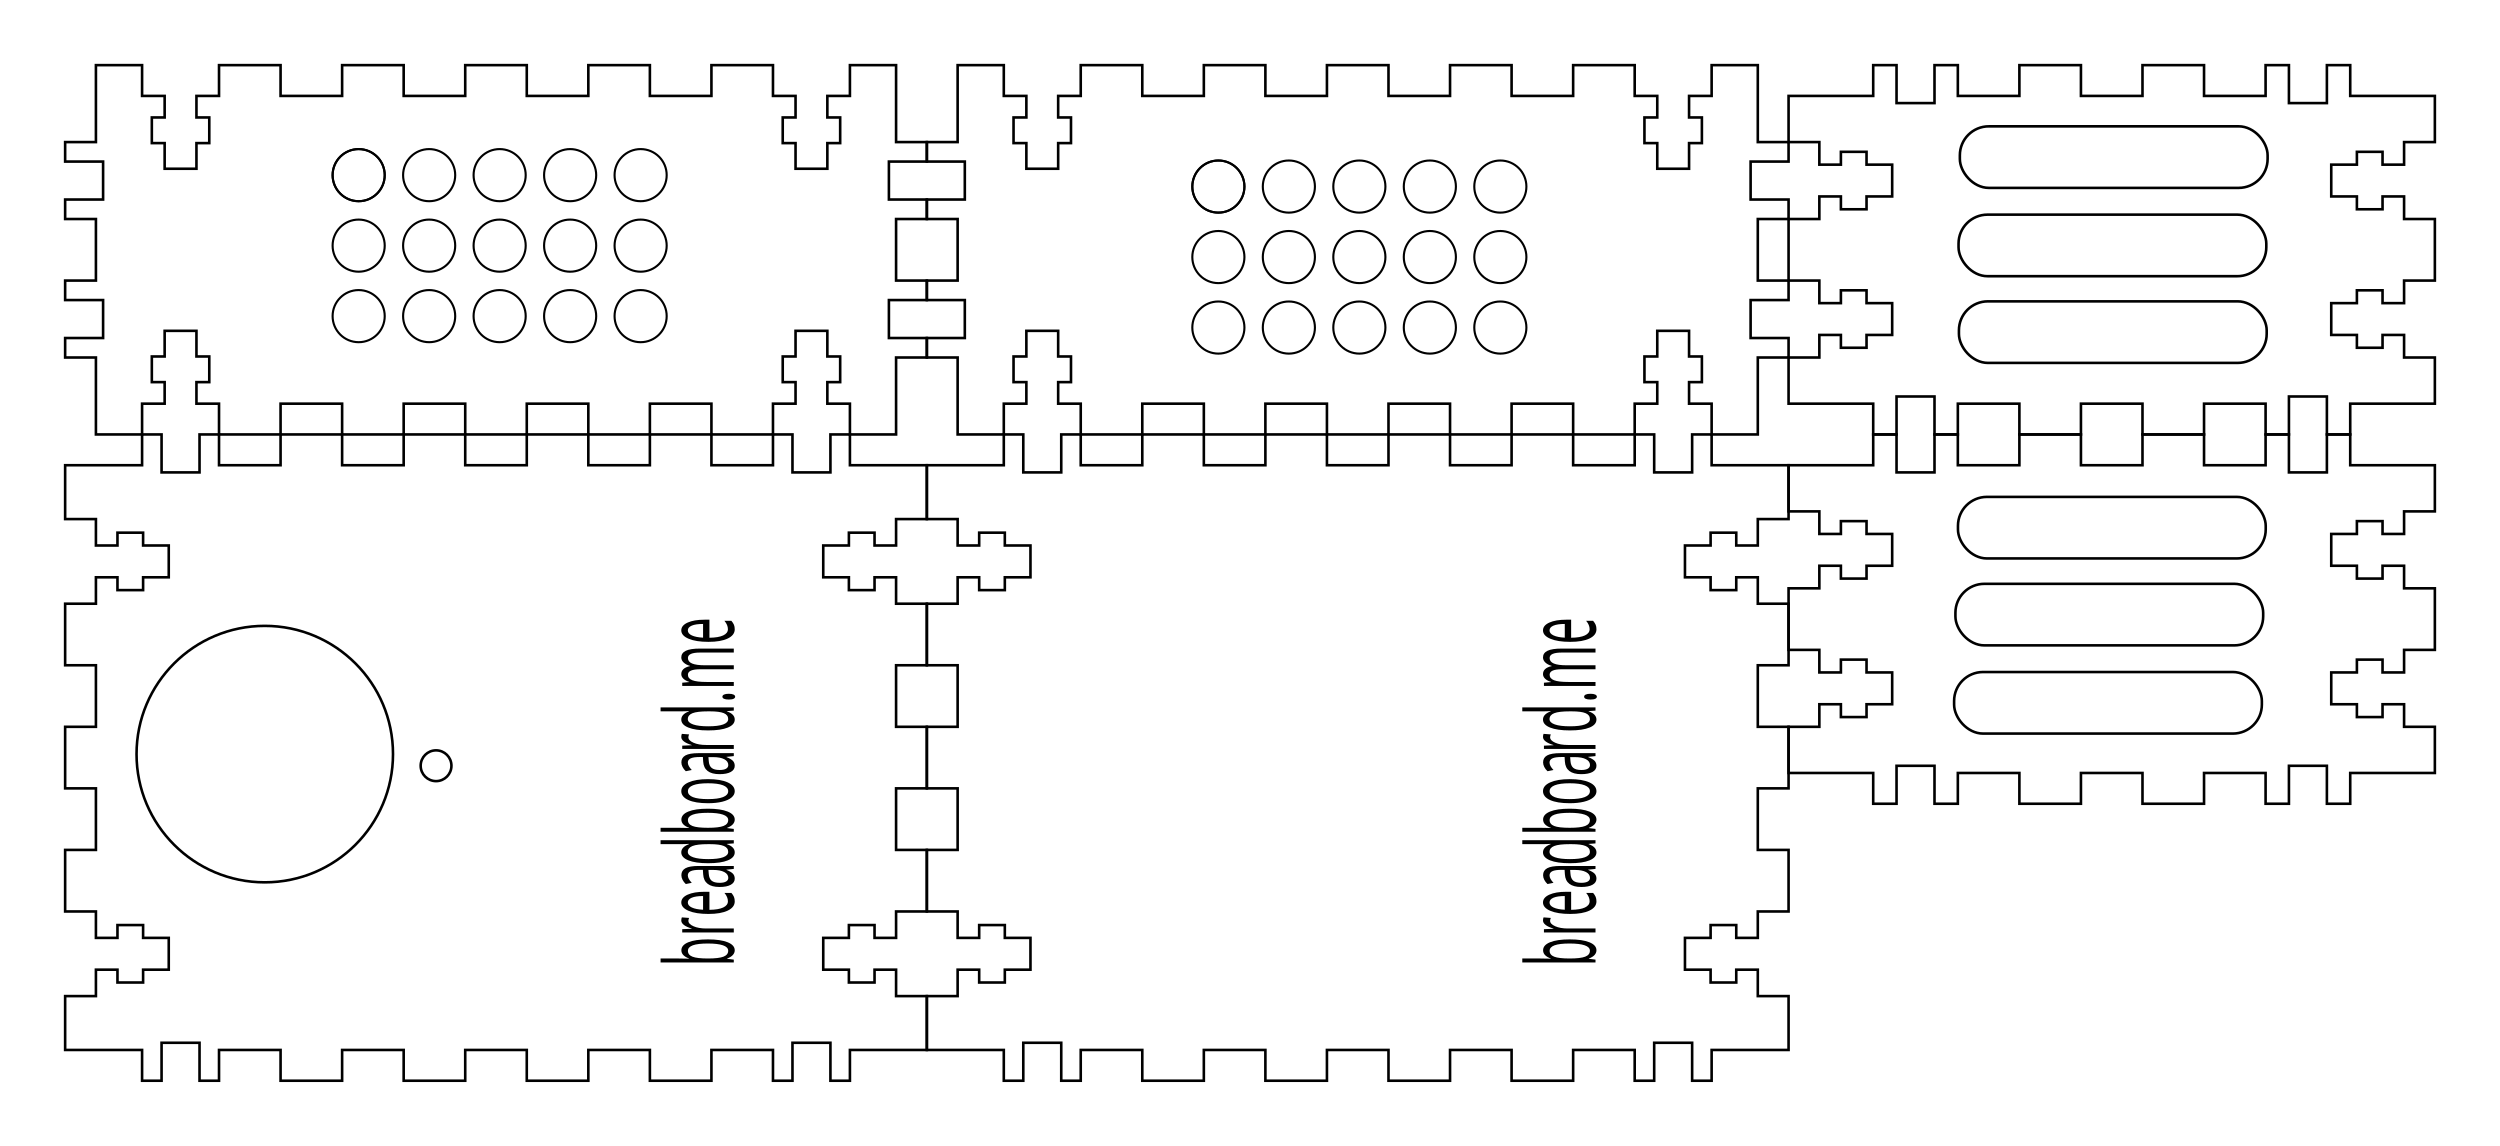 <?xml version="1.0" encoding="UTF-8" standalone="no"?>
<svg
   xmlns:dc="http://purl.org/dc/elements/1.1/"
   xmlns:cc="http://creativecommons.org/ns#"
   xmlns:rdf="http://www.w3.org/1999/02/22-rdf-syntax-ns#"
   xmlns:svg="http://www.w3.org/2000/svg"
   xmlns="http://www.w3.org/2000/svg"
   xmlns:xlink="http://www.w3.org/1999/xlink"
   id="svg2"
   viewBox=" 0 0 863.505 395.788"
   height="111.7mm"
   width="243.7mm"
   version="1.1">
  <defs
     id="defs78" />
  <!-- Front-->
  <g
     id="g4"
     transform="translate(22.5, 22.5) ">
    <polygon
       id="polygon6"
       points="10.63, 0 26.575, 0 26.575, 10.63 34.37, 10.63 34.37, 18.071 29.941, 18.071 29.941, 26.929 34.37, 26.929 34.37, 35.787 45.354, 35.787 45.354, 26.929 49.784, 26.929 49.784, 18.071 45.354, 18.071 45.354, 10.63 53.15, 10.63 53.15, 0 74.41, 0 74.41, 10.63 95.669, 10.63 95.669, 0 116.929, 0 116.929, 10.63 138.189, 10.63 138.189, 0 159.449, 0 159.449, 10.63 180.709, 10.63 180.709, 0 201.969, 0 201.969, 10.63 223.229, 10.63 223.229, 0 244.488, 0 244.488, 10.63 252.284, 10.63 252.284, 18.071 247.855, 18.071 247.855, 26.929 252.284, 26.929 252.284, 35.787 263.268, 35.787 263.268, 26.929 267.697, 26.929 267.697, 18.071 263.268, 18.071 263.268, 10.63 271.063, 10.63 271.063, 0 287.008, 0 287.008, 26.575 297.638, 26.575 297.638, 33.307 284.528, 33.307 284.528, 46.417 297.638, 46.417 297.638, 53.15 287.008, 53.15 287.008, 74.41 297.638, 74.41 297.638, 81.142 284.528, 81.142 284.528, 94.252 297.638, 94.252 297.638, 100.984 287.008, 100.984 287.008, 127.559 271.063, 127.559 271.063, 116.929 263.268, 116.929 263.268, 109.488 267.697, 109.488 267.697, 100.63 263.268, 100.63 263.268, 91.772 252.284, 91.772 252.284, 100.63 247.855, 100.63 247.855, 109.488 252.284, 109.488 252.284, 116.929 244.488, 116.929 244.488, 127.559 223.229, 127.559 223.229, 116.929 201.969, 116.929 201.969, 127.559 180.709, 127.559 180.709, 116.929 159.449, 116.929 159.449, 127.559 138.189, 127.559 138.189, 116.929 116.929, 116.929 116.929, 127.559 95.669, 127.559 95.669, 116.929 74.41, 116.929 74.41, 127.559 53.15, 127.559 53.15, 116.929 45.354, 116.929 45.354, 109.488 49.784, 109.488 49.784, 100.63 45.354, 100.63 45.354, 91.772 34.37, 91.772 34.37, 100.63 29.941, 100.63 29.941, 109.488 34.37, 109.488 34.37, 116.929 26.575, 116.929 26.575, 127.559 10.63, 127.559 10.63, 100.984 0, 100.984 0, 94.252 13.11, 94.252 13.11, 81.142 0, 81.142 0, 74.41 10.63, 74.41 10.63, 53.15 0, 53.15 0, 46.417 13.11, 46.417 13.11, 33.307 0, 33.307 0, 26.575 10.63, 26.575 "
       style="stroke:#000000; fill:none; stroke-width:0.9" />
    <circle
       r="9"
       id="circle8"
       style="fill:none;stroke:#000000;stroke-width:0.729"
       cy="37.997"
       cx="101.382" />
    <use
       id="use3580"
       xlink:href="#circle8"
       y="0"
       x="0" />
    <use
       id="use3582"
       transform="translate(0,24.348)"
       xlink:href="#circle8"
       y="0"
       x="0" />
    <use
       id="use3584"
       transform="translate(0,48.696)"
       xlink:href="#circle8"
       y="0"
       x="0" />
    <use
       id="use3586"
       transform="translate(24.348,0)"
       xlink:href="#circle8"
       y="0"
       x="0" />
    <use
       id="use3588"
       transform="translate(24.348,24.348)"
       xlink:href="#circle8"
       y="0"
       x="0" />
    <use
       id="use3590"
       transform="translate(24.348,48.696)"
       xlink:href="#circle8"
       y="0"
       x="0" />
    <use
       id="use3592"
       transform="translate(48.696,0)"
       xlink:href="#circle8"
       y="0"
       x="0" />
    <use
       id="use3594"
       transform="translate(48.696,24.348)"
       xlink:href="#circle8"
       y="0"
       x="0" />
    <use
       id="use3596"
       transform="translate(48.696,48.696)"
       xlink:href="#circle8"
       y="0"
       x="0" />
    <use
       id="use3598"
       transform="translate(73.044,0)"
       xlink:href="#circle8"
       y="0"
       x="0" />
    <use
       id="use3600"
       transform="translate(73.044,24.348)"
       xlink:href="#circle8"
       y="0"
       x="0" />
    <use
       id="use3602"
       transform="translate(73.044,48.696)"
       xlink:href="#circle8"
       y="0"
       x="0" />
    <use
       id="use3604"
       transform="translate(97.392,0)"
       xlink:href="#circle8"
       y="0"
       x="0" />
    <use
       id="use3606"
       transform="translate(97.392,24.348)"
       xlink:href="#circle8"
       y="0"
       x="0" />
    <use
       id="use3608"
       transform="translate(97.392,48.696)"
       xlink:href="#circle8"
       y="0"
       x="0" />
  </g>
  <!-- Back-->
  <g
     id="g10"
     transform="translate(320.138, 22.5) ">
    <polygon
       id="polygon12"
       points="10.63, 0 26.575, 0 26.575, 10.63 34.37, 10.63 34.37, 18.071 29.941, 18.071 29.941, 26.929 34.37, 26.929 34.37, 35.787 45.354, 35.787 45.354, 26.929 49.784, 26.929 49.784, 18.071 45.354, 18.071 45.354, 10.63 53.15, 10.63 53.15, 0 74.41, 0 74.41, 10.63 95.669, 10.63 95.669, 0 116.929, 0 116.929, 10.63 138.189, 10.63 138.189, 0 159.449, 0 159.449, 10.63 180.709, 10.63 180.709, 0 201.969, 0 201.969, 10.63 223.229, 10.63 223.229, 0 244.488, 0 244.488, 10.63 252.284, 10.63 252.284, 18.071 247.855, 18.071 247.855, 26.929 252.284, 26.929 252.284, 35.787 263.268, 35.787 263.268, 26.929 267.697, 26.929 267.697, 18.071 263.268, 18.071 263.268, 10.63 271.063, 10.63 271.063, 0 287.008, 0 287.008, 26.575 297.638, 26.575 297.638, 33.307 284.528, 33.307 284.528, 46.417 297.638, 46.417 297.638, 53.15 287.008, 53.15 287.008, 74.41 297.638, 74.41 297.638, 81.142 284.528, 81.142 284.528, 94.252 297.638, 94.252 297.638, 100.984 287.008, 100.984 287.008, 127.559 271.063, 127.559 271.063, 116.929 263.268, 116.929 263.268, 109.488 267.697, 109.488 267.697, 100.63 263.268, 100.63 263.268, 91.772 252.284, 91.772 252.284, 100.63 247.855, 100.63 247.855, 109.488 252.284, 109.488 252.284, 116.929 244.488, 116.929 244.488, 127.559 223.229, 127.559 223.229, 116.929 201.969, 116.929 201.969, 127.559 180.709, 127.559 180.709, 116.929 159.449, 116.929 159.449, 127.559 138.189, 127.559 138.189, 116.929 116.929, 116.929 116.929, 127.559 95.669, 127.559 95.669, 116.929 74.41, 116.929 74.41, 127.559 53.15, 127.559 53.15, 116.929 45.354, 116.929 45.354, 109.488 49.784, 109.488 49.784, 100.63 45.354, 100.63 45.354, 91.772 34.37, 91.772 34.37, 100.63 29.941, 100.63 29.941, 109.488 34.37, 109.488 34.37, 116.929 26.575, 116.929 26.575, 127.559 10.63, 127.559 10.63, 100.984 0, 100.984 0, 94.252 13.11, 94.252 13.11, 81.142 0, 81.142 0, 74.41 10.63, 74.41 10.63, 53.15 0, 53.15 0, 46.417 13.11, 46.417 13.11, 33.307 0, 33.307 0, 26.575 10.63, 26.575 "
       style="stroke:#000000; fill:none; stroke-width:0.9" />
  </g>
  <!-- Left-->
  <g
     id="g16"
     transform="translate(617.776, 22.5) ">
    <rect
       id="rect24-9-3-7"
       style="fill:none;stroke:#000000;stroke-width:0.9"
       ry="10"
       rx="10"
       height="21.26"
       width="106.3"
       y="21.135"
       x="59.162" />
    <rect
       id="rect24-9-3"
       style="fill:none;stroke:#000000;stroke-width:0.9"
       ry="10"
       rx="10"
       height="21.26"
       width="106.299"
       y="51.638"
       x="58.711" />
    <rect
       id="rect24-9"
       style="fill:none;stroke:#000000;stroke-width:0.9"
       ry="10"
       rx="10"
       height="21.26"
       width="106.299"
       y="81.587"
       x="58.844" />
    <polygon
       id="polygon18"
       points="0, 10.63 29.232, 10.63 29.232, 0 37.293, 0 37.293, 13.11 50.404, 13.11 50.404, 0 58.465, 0 58.465, 10.63 79.724, 10.63 79.724, 0 100.984, 0 100.984, 10.63 122.244, 10.63 122.244, 0 143.504, 0 143.504, 10.63 164.764, 10.63 164.764, 0 172.825, 0 172.825, 13.11 185.935, 13.11 185.935, 0 193.996, 0 193.996, 10.63 223.229, 10.63 223.229, 26.575 212.599, 26.575 212.599, 34.37 205.158, 34.37 205.158, 29.941 196.299, 29.941 196.299, 34.37 187.441, 34.37 187.441, 45.354 196.299, 45.354 196.299, 49.784 205.158, 49.784 205.158, 45.354 212.599, 45.354 212.599, 53.15 223.229, 53.15 223.229, 74.41 212.599, 74.41 212.599, 82.205 205.158, 82.205 205.158, 77.776 196.299, 77.776 196.299, 82.205 187.441, 82.205 187.441, 93.189 196.299, 93.189 196.299, 97.618 205.158, 97.618 205.158, 93.189 212.599, 93.189 212.599, 100.984 223.229, 100.984 223.229, 116.929 193.996, 116.929 193.996, 127.559 185.935, 127.559 185.935, 114.449 172.825, 114.449 172.825, 127.559 164.764, 127.559 164.764, 116.929 143.504, 116.929 143.504, 127.559 122.244, 127.559 122.244, 116.929 100.984, 116.929 100.984, 127.559 79.724, 127.559 79.724, 116.929 58.465, 116.929 58.465, 127.559 50.404, 127.559 50.404, 114.449 37.293, 114.449 37.293, 127.559 29.232, 127.559 29.232, 116.929 0, 116.929 0, 100.984 10.63, 100.984 10.63, 93.189 18.071, 93.189 18.071, 97.618 26.929, 97.618 26.929, 93.189 35.787, 93.189 35.787, 82.205 26.929, 82.205 26.929, 77.776 18.071, 77.776 18.071, 82.205 10.63, 82.205 10.63, 74.41 0, 74.41 0, 53.15 10.63, 53.15 10.63, 45.354 18.071, 45.354 18.071, 49.784 26.929, 49.784 26.929, 45.354 35.787, 45.354 35.787, 34.37 26.929, 34.37 26.929, 29.941 18.071, 29.941 18.071, 34.37 10.63, 34.37 10.63, 26.575 0, 26.575 "
       style="stroke:#000000; fill:none; stroke-width:0.9" />
  </g>
  <!-- Right-->
  <g
     id="g20"
     transform="translate(617.776, 150.059) ">
    <polygon
       id="polygon22"
       points="0, 10.63 29.232, 10.63 29.232, 0 37.293, 0 37.293, 13.11 50.404, 13.11 50.404, 0 58.465, 0 58.465, 10.63 79.724, 10.63 79.724, 0 100.984, 0 100.984, 10.63 122.244, 10.63 122.244, 0 143.504, 0 143.504, 10.63 164.764, 10.63 164.764, 0 172.825, 0 172.825, 13.11 185.935, 13.11 185.935, 0 193.996, 0 193.996, 10.63 223.229, 10.63 223.229, 26.575 212.599, 26.575 212.599, 34.37 205.158, 34.37 205.158, 29.941 196.299, 29.941 196.299, 34.37 187.441, 34.37 187.441, 45.354 196.299, 45.354 196.299, 49.784 205.158, 49.784 205.158, 45.354 212.599, 45.354 212.599, 53.15 223.229, 53.15 223.229, 74.41 212.599, 74.41 212.599, 82.205 205.158, 82.205 205.158, 77.776 196.299, 77.776 196.299, 82.205 187.441, 82.205 187.441, 93.189 196.299, 93.189 196.299, 97.618 205.158, 97.618 205.158, 93.189 212.599, 93.189 212.599, 100.984 223.229, 100.984 223.229, 116.929 193.996, 116.929 193.996, 127.559 185.935, 127.559 185.935, 114.449 172.825, 114.449 172.825, 127.559 164.764, 127.559 164.764, 116.929 143.504, 116.929 143.504, 127.559 122.244, 127.559 122.244, 116.929 100.984, 116.929 100.984, 127.559 79.724, 127.559 79.724, 116.929 58.465, 116.929 58.465, 127.559 50.404, 127.559 50.404, 114.449 37.293, 114.449 37.293, 127.559 29.232, 127.559 29.232, 116.929 0, 116.929 0, 100.984 10.63, 100.984 10.63, 93.189 18.071, 93.189 18.071, 97.618 26.929, 97.618 26.929, 93.189 35.787, 93.189 35.787, 82.205 26.929, 82.205 26.929, 77.776 18.071, 77.776 18.071, 82.205 10.63, 82.205 10.63, 74.41 0, 74.41 0, 53.15 10.63, 53.15 10.63, 45.354 18.071, 45.354 18.071, 49.784 26.929, 49.784 26.929, 45.354 35.787, 45.354 35.787, 34.37 26.929, 34.37 26.929, 29.941 18.071, 29.941 18.071, 34.37 10.63, 34.37 10.63, 26.575 0, 26.575 "
       style="stroke:#000000; fill:none; stroke-width:0.9" />
    <rect
       id="rect24"
       style="fill:none;stroke:#000000;stroke-width:0.9"
       ry="10"
       rx="10"
       height="21.26"
       width="106.299"
       y="82.059"
       x="57.176" />
    <rect
       id="rect26"
       style="fill:none;stroke:#000000;stroke-width:0.9"
       ry="10"
       rx="10"
       height="21.26"
       width="106.299"
       y="21.568"
       x="58.509" />
    <rect
       id="rect28"
       style="fill:none;stroke:#000000;stroke-width:0.9"
       ry="10"
       rx="10"
       height="21.26"
       width="106.299"
       y="51.597"
       x="57.631" />
  </g>
  <!-- Top-->
  <g
     id="g30"
     transform="translate(22.5, 150.059) ">
    <polygon
       id="polygon32"
       points="0, 10.63 26.575, 10.63 26.575, 0 33.307, 0 33.307, 13.11 46.417, 13.11 46.417, 0 53.15, 0 53.15, 10.63 74.41, 10.63 74.41, 0 95.669, 0 95.669, 10.63 116.929, 10.63 116.929, 0 138.189, 0 138.189, 10.63 159.449, 10.63 159.449, 0 180.709, 0 180.709, 10.63 201.969, 10.63 201.969, 0 223.229, 0 223.229, 10.63 244.488, 10.63 244.488, 0 251.221, 0 251.221, 13.11 264.331, 13.11 264.331, 0 271.063, 0 271.063, 10.63 297.638, 10.63 297.638, 29.232 287.008, 29.232 287.008, 38.356 279.567, 38.356 279.567, 33.927 270.709, 33.927 270.709, 38.356 261.851, 38.356 261.851, 49.341 270.709, 49.341 270.709, 53.77 279.567, 53.77 279.567, 49.341 287.008, 49.341 287.008, 58.465 297.638, 58.465 297.638, 79.724 287.008, 79.724 287.008, 100.984 297.638, 100.984 297.638, 122.244 287.008, 122.244 287.008, 143.504 297.638, 143.504 297.638, 164.764 287.008, 164.764 287.008, 173.888 279.567, 173.888 279.567, 169.459 270.709, 169.459 270.709, 173.888 261.851, 173.888 261.851, 184.872 270.709, 184.872 270.709, 189.301 279.567, 189.301 279.567, 184.872 287.008, 184.872 287.008, 193.996 297.638, 193.996 297.638, 212.599 271.063, 212.599 271.063, 223.229 264.331, 223.229 264.331, 210.118 251.221, 210.118 251.221, 223.229 244.488, 223.229 244.488, 212.599 223.229, 212.599 223.229, 223.229 201.969, 223.229 201.969, 212.599 180.709, 212.599 180.709, 223.229 159.449, 223.229 159.449, 212.599 138.189, 212.599 138.189, 223.229 116.929, 223.229 116.929, 212.599 95.669, 212.599 95.669, 223.229 74.41, 223.229 74.41, 212.599 53.15, 212.599 53.15, 223.229 46.417, 223.229 46.417, 210.118 33.307, 210.118 33.307, 223.229 26.575, 223.229 26.575, 212.599 0, 212.599 0, 193.996 10.63, 193.996 10.63, 184.872 18.071, 184.872 18.071, 189.301 26.929, 189.301 26.929, 184.872 35.787, 184.872 35.787, 173.888 26.929, 173.888 26.929, 169.459 18.071, 169.459 18.071, 173.888 10.63, 173.888 10.63, 164.764 0, 164.764 0, 143.504 10.63, 143.504 10.63, 122.244 0, 122.244 0, 100.984 10.63, 100.984 10.63, 79.724 0, 79.724 0, 58.465 10.63, 58.465 10.63, 49.341 18.071, 49.341 18.071, 53.77 26.929, 53.77 26.929, 49.341 35.787, 49.341 35.787, 38.356 26.929, 38.356 26.929, 33.927 18.071, 33.927 18.071, 38.356 10.63, 38.356 10.63, 29.232 0, 29.232 "
       style="stroke:#000000; fill:none; stroke-width:0.9" />
    <circle
       id="circle34"
       style="stroke:#000000;stroke-width:0.9;fill:none"
       r="44.291"
       cy="110.41"
       cx="68.953" />
    <circle
       id="circle40"
       style="stroke:#000000;stroke-width:0.9;fill:none"
       r="5.315"
       cy="114.428"
       cx="128.114" />
    <g
       transform="matrix(0,-0.008,0.014,0,-52.812,244.678)"
       id="g4480">
      <g
         transform="matrix(1.032,0,0,1.161,-7795.369,-2319.397)"
         id="g4482">
        <path
           transform="matrix(1,0,0,-1,14923.686,19456)"
           d="m 686,1114 c 144,0 255.833,-49.167 335.5,-147.5 C 1101.167,868.167 1141,729 1141,549 1141,369 1100.833,229.167 1020.5,129.5 940.167,29.833 828.667,-20 686,-20 614.667,-20 549.5,-6.833 490.5,19.5 431.5,45.833 382,86.333 342,141 l -12,0 -35,-141 -119,0 0,1556 166,0 0,-378 c 0,-84.667 -2.667,-160.667 -8,-228 l 8,0 c 77.333,109.333 192,164 344,164 z M 662,975 c -113.333,0 -194.999,-32.499 -244.999,-97.499 -50,-65 -75,-174.5 -75,-328.5 0,-154 25.667,-264.167 77,-330.5 51.333,-66.333 133.666,-99.5 246.999,-99.5 102,0 178,37.167 228,111.5 50,74.333 75,181.166 75,320.499 0,142.667 -25,249 -75,319 -50,70 -127.333,105 -232,105 z"
           id="path4484"
           style="fill:#000000;stroke-width:1" />
        <path
           transform="matrix(1,0,0,-1,16178.686,19456)"
           d="m 676,1116 c 48.667,0 92.333,-4 131,-12 L 784,950 C 738.667,960 698.667,965 664,965 575.333,965 499.5,929 436.5,857 373.5,785 342,695.333 342,588 l 0,-588 -166,0 0,1096 137,0 19,-203 8,0 c 40.667,71.333 89.667,126.333 147,165 57.333,38.667 120.333,58 189,58 z"
           id="path4486"
           style="fill:#000000;stroke-width:0" />
        <path
           transform="matrix(1,0,0,-1,17014.686,19456)"
           d="m 639,-20 c -162,0 -289.833,49.334 -383.5,148.001 -93.667,98.667 -140.5,235.667 -140.5,411 0,176.667 43.5,317 130.5,421 87,104 203.833,156 350.5,156 137.333,0 246,-45.167 326,-135.5 80,-90.333 120,-209.5 120,-357.5 l 0,-105 -755,0 C 290.333,389.334 322.833,291.667 384.5,225 446.167,158.333 533,125 645,125 c 118,0 234.667,24.667 350,74 L 995,51 C 936.333,25.667 880.833,7.5 828.5,-3.5 776.167,-14.5 713,-20 639,-20 Z m -45,997.001 c -88,0 -158.167,-28.669 -210.5,-86.002 C 331.167,833.666 300.334,754.333 291.001,653 l 573,0 c 0,104.667 -23.333,184.834 -70,240.501 -46.667,55.667 -113.334,83.5 -200.001,83.5 z"
           id="path4488"
           style="fill:#000000;stroke-width:0" />
        <path
           transform="matrix(1,0,0,-1,18163.686,19456)"
           d="m 850,0 -33.001,156 -8,0 C 754.332,87.333 699.832,40.833 645.499,16.5 591.166,-7.833 523.333,-20 442,-20 333.333,-20 248.166,8 186.499,64 c -61.667,56 -92.5,135.667 -92.5,239 0,221.333 177,337.333 531,348 l 186,6 0,68 c 0,86 -18.5,149.5 -55.5,190.5 -37,41 -96.167,61.5 -177.5,61.5 C 486.666,977 383.333,949 268,893 l -51,127 c 54,29.333 113.167,52.333 177.5,69 64.333,16.667 128.833,25 193.5,25 130.667,0 227.5,-29 290.5,-87 63,-58 94.5,-151 94.5,-279 L 973,0 850,0 Z M 474.999,117 c 103.333,0 184.501,28.333 243.501,85 59,56.667 88.5,136 88.5,238 l 0,99 -166,-7 C 509,527.333 413.833,506.833 355.5,470.5 297.167,434.167 268,377.667 268,301 c 0,-60 18.167,-105.667 54.5,-137 36.333,-31.333 87.166,-47 152.499,-47 z"
           id="path4490"
           style="fill:#000000;stroke-width:0" />
        <path
           transform="matrix(1,0,0,-1,19136.686,19456)"
           d="m 922,147 -8.999,0 c -76.667,-111.333 -191.334,-167 -344.001,-167 -143.333,0 -254.833,49 -334.5,147 -79.667,98 -119.5,237.333 -119.5,418 0,180.667 40,321 120,421 80,100 191.333,150 334,150 148.667,0 262.667,-54 342,-162 l 13,0 -7,79 -4,77 0,446 L 1079,1556 1079,0 944,0 Z M 590.001,119 c 113.333,0 195.501,30.834 246.501,92.501 51,61.667 76.5,161.167 76.5,298.5 l 0,35 c 0,155.333 -25.833,266.166 -77.5,332.499 -51.667,66.333 -134.167,99.5 -247.5,99.5 -97.333,0 -171.833,-37.833 -223.5,-113.5 -51.667,-75.667 -77.5,-182.5 -77.5,-320.5 0,-140 25.667,-245.667 77,-317 51.333,-71.333 126.666,-107 225.999,-107 z"
           id="path4492"
           style="fill:#000000;stroke-width:0" />
        <path
           transform="matrix(1,0,0,-1,20391.686,19456)"
           d="m 686,1114 c 144,0 255.833,-49.167 335.5,-147.5 C 1101.167,868.167 1141,729 1141,549 1141,369 1100.833,229.167 1020.5,129.5 940.167,29.833 828.667,-20 686,-20 614.667,-20 549.5,-6.833 490.5,19.5 431.5,45.833 382,86.333 342,141 l -12,0 -35,-141 -119,0 0,1556 166,0 0,-378 c 0,-84.667 -2.667,-160.667 -8,-228 l 8,0 c 77.333,109.333 192,164 344,164 z M 662,975 c -113.333,0 -194.999,-32.499 -244.999,-97.499 -50,-65 -75,-174.5 -75,-328.5 0,-154 25.667,-264.167 77,-330.5 51.333,-66.333 133.666,-99.5 246.999,-99.5 102,0 178,37.167 228,111.5 50,74.333 75,181.166 75,320.499 0,142.667 -25,249 -75,319 -50,70 -127.333,105 -232,105 z"
           id="path4494"
           style="fill:#000000;stroke-width:0" />
        <path
           transform="matrix(1,0,0,-1,21646.686,19456)"
           d="m 1122,549 c 0,-178.667 -44.999,-318.168 -134.999,-418.501 -90,-100.333 -214.333,-150.5 -373,-150.5 -98,0 -185,23 -261,69 -76,46 -134.667,112 -176,198 -41.333,86 -62,186.667 -62,302 0,178.667 44.667,317.834 134,417.501 89.333,99.667 213.333,149.5 372,149.5 153.333,0 275.166,-51 365.499,-153 C 1076.833,861 1122,723 1122,549 Z m -834.999,-10e-4 c 0,-140 28,-246.667 84,-320 56,-73.333 138.333,-110 247,-110 108.667,0 191.167,36.5 247.5,109.5 56.333,73 84.5,179.833 84.5,320.5 0,139.333 -28.167,245.166 -84.5,317.499 -56.333,72.333 -139.5,108.5 -249.5,108.5 -108.667,0 -190.667,-35.667 -246,-107 -55.333,-71.333 -83,-177.666 -83,-318.999 z"
           id="path4496"
           style="fill:#000000;stroke-width:0" />
        <path
           transform="matrix(1,0,0,-1,22883.686,19456)"
           d="m 850,0 -33.001,156 -8,0 C 754.332,87.333 699.832,40.833 645.499,16.5 591.166,-7.833 523.333,-20 442,-20 333.333,-20 248.166,8 186.499,64 c -61.667,56 -92.5,135.667 -92.5,239 0,221.333 177,337.333 531,348 l 186,6 0,68 c 0,86 -18.5,149.5 -55.5,190.5 -37,41 -96.167,61.5 -177.5,61.5 C 486.666,977 383.333,949 268,893 l -51,127 c 54,29.333 113.167,52.333 177.5,69 64.333,16.667 128.833,25 193.5,25 130.667,0 227.5,-29 290.5,-87 63,-58 94.5,-151 94.5,-279 L 973,0 850,0 Z M 474.999,117 c 103.333,0 184.501,28.333 243.501,85 59,56.667 88.5,136 88.5,238 l 0,99 -166,-7 C 509,527.333 413.833,506.833 355.5,470.5 297.167,434.167 268,377.667 268,301 c 0,-60 18.167,-105.667 54.5,-137 36.333,-31.333 87.166,-47 152.499,-47 z"
           id="path4498"
           style="fill:#000000;stroke-width:0" />
        <path
           transform="matrix(1,0,0,-1,23856.686,19456)"
           d="m 676,1116 c 48.667,0 92.333,-4 131,-12 L 784,950 C 738.667,960 698.667,965 664,965 575.333,965 499.5,929 436.5,857 373.5,785 342,695.333 342,588 l 0,-588 -166,0 0,1096 137,0 19,-203 8,0 c 40.667,71.333 89.667,126.333 147,165 57.333,38.667 120.333,58 189,58 z"
           id="path4500"
           style="fill:#000000;stroke-width:0" />
        <path
           transform="matrix(1,0,0,-1,24692.686,19456)"
           d="m 922,147 -8.999,0 c -76.667,-111.333 -191.334,-167 -344.001,-167 -143.333,0 -254.833,49 -334.5,147 -79.667,98 -119.5,237.333 -119.5,418 0,180.667 40,321 120,421 80,100 191.333,150 334,150 148.667,0 262.667,-54 342,-162 l 13,0 -7,79 -4,77 0,446 L 1079,1556 1079,0 944,0 Z M 590.001,119 c 113.333,0 195.501,30.834 246.501,92.501 51,61.667 76.5,161.167 76.5,298.5 l 0,35 c 0,155.333 -25.833,266.166 -77.5,332.499 -51.667,66.333 -134.167,99.5 -247.5,99.5 -97.333,0 -171.833,-37.833 -223.5,-113.5 -51.667,-75.667 -77.5,-182.5 -77.5,-320.5 0,-140 25.667,-245.667 77,-317 51.333,-71.333 126.666,-107 225.999,-107 z"
           id="path4502"
           style="fill:#000000;stroke-width:0" />
        <path
           transform="matrix(1,0,0,-1,25947.686,19456)"
           d="m 152,106 c 0,44.667 10.166,78.499 30.499,101.499 20.333,23 49.5,34.5 87.5,34.5 38.667,0 68.834,-11.5 90.501,-34.5 21.667,-23 32.5,-56.833 32.5,-101.5 C 393,62.666 382,29.333 360,6 338,-17.333 308,-29 270,-29 236,-29 207.833,-18.5 185.5,2.5 163.167,23.5 152,58 152,106 Z"
           id="path4504"
           style="fill:#000000;stroke-width:0" />
        <path
           transform="matrix(1,0,0,-1,26492.686,19456)"
           d="m 1573,0 0,713 c 0,87.333 -18.667,152.833 -56,196.5 -37.333,43.667 -95.333,65.5 -174,65.5 -103.333,0 -179.666,-29.667 -228.999,-89 -49.333,-59.333 -74,-150.666 -74,-273.999 l 0,-612 -166,0 0,713 c 0,87.333 -18.667,152.833 -56,196.5 -37.333,43.667 -95.666,65.5 -174.999,65.5 -104,0 -180.167,-31.167 -228.5,-93.5 -48.333,-62.333 -72.5,-164.5 -72.5,-306.5 l 0,-575 -166,0 0,1096 135,0 27,-150 8,0 c 31.333,53.333 75.5,95 132.5,125 57,30 120.833,45 191.5,45 171.333,0 283.333,-62 336,-186 l 8,0 c 32.667,57.333 80,102.666 142,135.999 62,33.333 132.667,50 212,50 124,0 216.833,-31.833 278.5,-95.5 C 1708.167,956.833 1739,855 1739,715 l 0,-715 -166,0 z"
           id="path4506"
           style="fill:#000000;stroke-width:0" />
        <path
           transform="matrix(1,0,0,-1,28397.686,19456)"
           d="m 639,-20 c -162,0 -289.833,49.334 -383.5,148.001 -93.667,98.667 -140.5,235.667 -140.5,411 0,176.667 43.5,317 130.5,421 87,104 203.833,156 350.5,156 137.333,0 246,-45.167 326,-135.5 80,-90.333 120,-209.5 120,-357.5 l 0,-105 -755,0 C 290.333,389.334 322.833,291.667 384.5,225 446.167,158.333 533,125 645,125 c 118,0 234.667,24.667 350,74 L 995,51 C 936.333,25.667 880.833,7.5 828.5,-3.5 776.167,-14.5 713,-20 639,-20 Z m -45,997.001 c -88,0 -158.167,-28.669 -210.5,-86.002 C 331.167,833.666 300.334,754.333 291.001,653 l 573,0 c 0,104.667 -23.333,184.834 -70,240.501 -46.667,55.667 -113.334,83.5 -200.001,83.5 z"
           id="path4508"
           style="fill:#000000;stroke-width:0" />
      </g>
    </g>
  </g>
  <!-- Bottom-->
  <g
     id="g72"
     transform="translate(320.138, 150.059) ">
    <g
       id="g42"
       transform="matrix(0,-0.008,0.014,0,-52.812,244.678)">
      <g
         id="g44"
         transform="matrix(1.032,0,0,1.161,-7795.369,-2319.397)">
        <path
           style="fill:#000000;stroke-width:1"
           id="path46"
           d="m 686,1114 c 144,0 255.833,-49.167 335.5,-147.5 C 1101.167,868.167 1141,729 1141,549 1141,369 1100.833,229.167 1020.5,129.5 940.167,29.833 828.667,-20 686,-20 614.667,-20 549.5,-6.833 490.5,19.5 431.5,45.833 382,86.333 342,141 l -12,0 -35,-141 -119,0 0,1556 166,0 0,-378 c 0,-84.667 -2.667,-160.667 -8,-228 l 8,0 c 77.333,109.333 192,164 344,164 z M 662,975 c -113.333,0 -194.999,-32.499 -244.999,-97.499 -50,-65 -75,-174.5 -75,-328.5 0,-154 25.667,-264.167 77,-330.5 51.333,-66.333 133.666,-99.5 246.999,-99.5 102,0 178,37.167 228,111.5 50,74.333 75,181.166 75,320.499 0,142.667 -25,249 -75,319 -50,70 -127.333,105 -232,105 z"
           transform="matrix(1,0,0,-1,14923.686,19456)" />
        <path
           style="fill:#000000;stroke-width:0"
           id="path48"
           d="m 676,1116 c 48.667,0 92.333,-4 131,-12 L 784,950 C 738.667,960 698.667,965 664,965 575.333,965 499.5,929 436.5,857 373.5,785 342,695.333 342,588 l 0,-588 -166,0 0,1096 137,0 19,-203 8,0 c 40.667,71.333 89.667,126.333 147,165 57.333,38.667 120.333,58 189,58 z"
           transform="matrix(1,0,0,-1,16178.686,19456)" />
        <path
           style="fill:#000000;stroke-width:0"
           id="path50"
           d="m 639,-20 c -162,0 -289.833,49.334 -383.5,148.001 -93.667,98.667 -140.5,235.667 -140.5,411 0,176.667 43.5,317 130.5,421 87,104 203.833,156 350.5,156 137.333,0 246,-45.167 326,-135.5 80,-90.333 120,-209.5 120,-357.5 l 0,-105 -755,0 C 290.333,389.334 322.833,291.667 384.5,225 446.167,158.333 533,125 645,125 c 118,0 234.667,24.667 350,74 L 995,51 C 936.333,25.667 880.833,7.5 828.5,-3.5 776.167,-14.5 713,-20 639,-20 Z m -45,997.001 c -88,0 -158.167,-28.669 -210.5,-86.002 C 331.167,833.666 300.334,754.333 291.001,653 l 573,0 c 0,104.667 -23.333,184.834 -70,240.501 -46.667,55.667 -113.334,83.5 -200.001,83.5 z"
           transform="matrix(1,0,0,-1,17014.686,19456)" />
        <path
           style="fill:#000000;stroke-width:0"
           id="path52"
           d="m 850,0 -33.001,156 -8,0 C 754.332,87.333 699.832,40.833 645.499,16.5 591.166,-7.833 523.333,-20 442,-20 333.333,-20 248.166,8 186.499,64 c -61.667,56 -92.5,135.667 -92.5,239 0,221.333 177,337.333 531,348 l 186,6 0,68 c 0,86 -18.5,149.5 -55.5,190.5 -37,41 -96.167,61.5 -177.5,61.5 C 486.666,977 383.333,949 268,893 l -51,127 c 54,29.333 113.167,52.333 177.5,69 64.333,16.667 128.833,25 193.5,25 130.667,0 227.5,-29 290.5,-87 63,-58 94.5,-151 94.5,-279 L 973,0 850,0 Z M 474.999,117 c 103.333,0 184.501,28.333 243.501,85 59,56.667 88.5,136 88.5,238 l 0,99 -166,-7 C 509,527.333 413.833,506.833 355.5,470.5 297.167,434.167 268,377.667 268,301 c 0,-60 18.167,-105.667 54.5,-137 36.333,-31.333 87.166,-47 152.499,-47 z"
           transform="matrix(1,0,0,-1,18163.686,19456)" />
        <path
           style="fill:#000000;stroke-width:0"
           id="path54"
           d="m 922,147 -8.999,0 c -76.667,-111.333 -191.334,-167 -344.001,-167 -143.333,0 -254.833,49 -334.5,147 -79.667,98 -119.5,237.333 -119.5,418 0,180.667 40,321 120,421 80,100 191.333,150 334,150 148.667,0 262.667,-54 342,-162 l 13,0 -7,79 -4,77 0,446 L 1079,1556 1079,0 944,0 Z M 590.001,119 c 113.333,0 195.501,30.834 246.501,92.501 51,61.667 76.5,161.167 76.5,298.5 l 0,35 c 0,155.333 -25.833,266.166 -77.5,332.499 -51.667,66.333 -134.167,99.5 -247.5,99.5 -97.333,0 -171.833,-37.833 -223.5,-113.5 -51.667,-75.667 -77.5,-182.5 -77.5,-320.5 0,-140 25.667,-245.667 77,-317 51.333,-71.333 126.666,-107 225.999,-107 z"
           transform="matrix(1,0,0,-1,19136.686,19456)" />
        <path
           style="fill:#000000;stroke-width:0"
           id="path56"
           d="m 686,1114 c 144,0 255.833,-49.167 335.5,-147.5 C 1101.167,868.167 1141,729 1141,549 1141,369 1100.833,229.167 1020.5,129.5 940.167,29.833 828.667,-20 686,-20 614.667,-20 549.5,-6.833 490.5,19.5 431.5,45.833 382,86.333 342,141 l -12,0 -35,-141 -119,0 0,1556 166,0 0,-378 c 0,-84.667 -2.667,-160.667 -8,-228 l 8,0 c 77.333,109.333 192,164 344,164 z M 662,975 c -113.333,0 -194.999,-32.499 -244.999,-97.499 -50,-65 -75,-174.5 -75,-328.5 0,-154 25.667,-264.167 77,-330.5 51.333,-66.333 133.666,-99.5 246.999,-99.5 102,0 178,37.167 228,111.5 50,74.333 75,181.166 75,320.499 0,142.667 -25,249 -75,319 -50,70 -127.333,105 -232,105 z"
           transform="matrix(1,0,0,-1,20391.686,19456)" />
        <path
           style="fill:#000000;stroke-width:0"
           id="path58"
           d="m 1122,549 c 0,-178.667 -44.999,-318.168 -134.999,-418.501 -90,-100.333 -214.333,-150.5 -373,-150.5 -98,0 -185,23 -261,69 -76,46 -134.667,112 -176,198 -41.333,86 -62,186.667 -62,302 0,178.667 44.667,317.834 134,417.501 89.333,99.667 213.333,149.5 372,149.5 153.333,0 275.166,-51 365.499,-153 C 1076.833,861 1122,723 1122,549 Z m -834.999,-10e-4 c 0,-140 28,-246.667 84,-320 56,-73.333 138.333,-110 247,-110 108.667,0 191.167,36.5 247.5,109.5 56.333,73 84.5,179.833 84.5,320.5 0,139.333 -28.167,245.166 -84.5,317.499 -56.333,72.333 -139.5,108.5 -249.5,108.5 -108.667,0 -190.667,-35.667 -246,-107 -55.333,-71.333 -83,-177.666 -83,-318.999 z"
           transform="matrix(1,0,0,-1,21646.686,19456)" />
        <path
           style="fill:#000000;stroke-width:0"
           id="path60"
           d="m 850,0 -33.001,156 -8,0 C 754.332,87.333 699.832,40.833 645.499,16.5 591.166,-7.833 523.333,-20 442,-20 333.333,-20 248.166,8 186.499,64 c -61.667,56 -92.5,135.667 -92.5,239 0,221.333 177,337.333 531,348 l 186,6 0,68 c 0,86 -18.5,149.5 -55.5,190.5 -37,41 -96.167,61.5 -177.5,61.5 C 486.666,977 383.333,949 268,893 l -51,127 c 54,29.333 113.167,52.333 177.5,69 64.333,16.667 128.833,25 193.5,25 130.667,0 227.5,-29 290.5,-87 63,-58 94.5,-151 94.5,-279 L 973,0 850,0 Z M 474.999,117 c 103.333,0 184.501,28.333 243.501,85 59,56.667 88.5,136 88.5,238 l 0,99 -166,-7 C 509,527.333 413.833,506.833 355.5,470.5 297.167,434.167 268,377.667 268,301 c 0,-60 18.167,-105.667 54.5,-137 36.333,-31.333 87.166,-47 152.499,-47 z"
           transform="matrix(1,0,0,-1,22883.686,19456)" />
        <path
           style="fill:#000000;stroke-width:0"
           id="path62"
           d="m 676,1116 c 48.667,0 92.333,-4 131,-12 L 784,950 C 738.667,960 698.667,965 664,965 575.333,965 499.5,929 436.5,857 373.5,785 342,695.333 342,588 l 0,-588 -166,0 0,1096 137,0 19,-203 8,0 c 40.667,71.333 89.667,126.333 147,165 57.333,38.667 120.333,58 189,58 z"
           transform="matrix(1,0,0,-1,23856.686,19456)" />
        <path
           style="fill:#000000;stroke-width:0"
           id="path64"
           d="m 922,147 -8.999,0 c -76.667,-111.333 -191.334,-167 -344.001,-167 -143.333,0 -254.833,49 -334.5,147 -79.667,98 -119.5,237.333 -119.5,418 0,180.667 40,321 120,421 80,100 191.333,150 334,150 148.667,0 262.667,-54 342,-162 l 13,0 -7,79 -4,77 0,446 L 1079,1556 1079,0 944,0 Z M 590.001,119 c 113.333,0 195.501,30.834 246.501,92.501 51,61.667 76.5,161.167 76.5,298.5 l 0,35 c 0,155.333 -25.833,266.166 -77.5,332.499 -51.667,66.333 -134.167,99.5 -247.5,99.5 -97.333,0 -171.833,-37.833 -223.5,-113.5 -51.667,-75.667 -77.5,-182.5 -77.5,-320.5 0,-140 25.667,-245.667 77,-317 51.333,-71.333 126.666,-107 225.999,-107 z"
           transform="matrix(1,0,0,-1,24692.686,19456)" />
        <path
           style="fill:#000000;stroke-width:0"
           id="path66"
           d="m 152,106 c 0,44.667 10.166,78.499 30.499,101.499 20.333,23 49.5,34.5 87.5,34.5 38.667,0 68.834,-11.5 90.501,-34.5 21.667,-23 32.5,-56.833 32.5,-101.5 C 393,62.666 382,29.333 360,6 338,-17.333 308,-29 270,-29 236,-29 207.833,-18.5 185.5,2.5 163.167,23.5 152,58 152,106 Z"
           transform="matrix(1,0,0,-1,25947.686,19456)" />
        <path
           style="fill:#000000;stroke-width:0"
           id="path68"
           d="m 1573,0 0,713 c 0,87.333 -18.667,152.833 -56,196.5 -37.333,43.667 -95.333,65.5 -174,65.5 -103.333,0 -179.666,-29.667 -228.999,-89 -49.333,-59.333 -74,-150.666 -74,-273.999 l 0,-612 -166,0 0,713 c 0,87.333 -18.667,152.833 -56,196.5 -37.333,43.667 -95.666,65.5 -174.999,65.5 -104,0 -180.167,-31.167 -228.5,-93.5 -48.333,-62.333 -72.5,-164.5 -72.5,-306.5 l 0,-575 -166,0 0,1096 135,0 27,-150 8,0 c 31.333,53.333 75.5,95 132.5,125 57,30 120.833,45 191.5,45 171.333,0 283.333,-62 336,-186 l 8,0 c 32.667,57.333 80,102.666 142,135.999 62,33.333 132.667,50 212,50 124,0 216.833,-31.833 278.5,-95.5 C 1708.167,956.833 1739,855 1739,715 l 0,-715 -166,0 z"
           transform="matrix(1,0,0,-1,26492.686,19456)" />
        <path
           style="fill:#000000;stroke-width:0"
           id="path70"
           d="m 639,-20 c -162,0 -289.833,49.334 -383.5,148.001 -93.667,98.667 -140.5,235.667 -140.5,411 0,176.667 43.5,317 130.5,421 87,104 203.833,156 350.5,156 137.333,0 246,-45.167 326,-135.5 80,-90.333 120,-209.5 120,-357.5 l 0,-105 -755,0 C 290.333,389.334 322.833,291.667 384.5,225 446.167,158.333 533,125 645,125 c 118,0 234.667,24.667 350,74 L 995,51 C 936.333,25.667 880.833,7.5 828.5,-3.5 776.167,-14.5 713,-20 639,-20 Z m -45,997.001 c -88,0 -158.167,-28.669 -210.5,-86.002 C 331.167,833.666 300.334,754.333 291.001,653 l 573,0 c 0,104.667 -23.333,184.834 -70,240.501 -46.667,55.667 -113.334,83.5 -200.001,83.5 z"
           transform="matrix(1,0,0,-1,28397.686,19456)" />
      </g>
    </g>
    <polygon
       id="polygon74"
       points="0, 10.63 26.575, 10.63 26.575, 0 33.307, 0 33.307, 13.11 46.417, 13.11 46.417, 0 53.15, 0 53.15, 10.63 74.41, 10.63 74.41, 0 95.669, 0 95.669, 10.63 116.929, 10.63 116.929, 0 138.189, 0 138.189, 10.63 159.449, 10.63 159.449, 0 180.709, 0 180.709, 10.63 201.969, 10.63 201.969, 0 223.229, 0 223.229, 10.63 244.488, 10.63 244.488, 0 251.221, 0 251.221, 13.11 264.331, 13.11 264.331, 0 271.063, 0 271.063, 10.63 297.638, 10.63 297.638, 29.232 287.008, 29.232 287.008, 38.356 279.567, 38.356 279.567, 33.927 270.709, 33.927 270.709, 38.356 261.851, 38.356 261.851, 49.341 270.709, 49.341 270.709, 53.77 279.567, 53.77 279.567, 49.341 287.008, 49.341 287.008, 58.465 297.638, 58.465 297.638, 79.724 287.008, 79.724 287.008, 100.984 297.638, 100.984 297.638, 122.244 287.008, 122.244 287.008, 143.504 297.638, 143.504 297.638, 164.764 287.008, 164.764 287.008, 173.888 279.567, 173.888 279.567, 169.459 270.709, 169.459 270.709, 173.888 261.851, 173.888 261.851, 184.872 270.709, 184.872 270.709, 189.301 279.567, 189.301 279.567, 184.872 287.008, 184.872 287.008, 193.996 297.638, 193.996 297.638, 212.599 271.063, 212.599 271.063, 223.229 264.331, 223.229 264.331, 210.118 251.221, 210.118 251.221, 223.229 244.488, 223.229 244.488, 212.599 223.229, 212.599 223.229, 223.229 201.969, 223.229 201.969, 212.599 180.709, 212.599 180.709, 223.229 159.449, 223.229 159.449, 212.599 138.189, 212.599 138.189, 223.229 116.929, 223.229 116.929, 212.599 95.669, 212.599 95.669, 223.229 74.41, 223.229 74.41, 212.599 53.15, 212.599 53.15, 223.229 46.417, 223.229 46.417, 210.118 33.307, 210.118 33.307, 223.229 26.575, 223.229 26.575, 212.599 0, 212.599 0, 193.996 10.63, 193.996 10.63, 184.872 18.071, 184.872 18.071, 189.301 26.929, 189.301 26.929, 184.872 35.787, 184.872 35.787, 173.888 26.929, 173.888 26.929, 169.459 18.071, 169.459 18.071, 173.888 10.63, 173.888 10.63, 164.764 0, 164.764 0, 143.504 10.63, 143.504 10.63, 122.244 0, 122.244 0, 100.984 10.63, 100.984 10.63, 79.724 0, 79.724 0, 58.465 10.63, 58.465 10.63, 49.341 18.071, 49.341 18.071, 53.77 26.929, 53.77 26.929, 49.341 35.787, 49.341 35.787, 38.356 26.929, 38.356 26.929, 33.927 18.071, 33.927 18.071, 38.356 10.63, 38.356 10.63, 29.232 0, 29.232 "
       style="stroke:#000000; fill:none; stroke-width:0.9" />
  </g>
  <circle
     r="9"
     id="circle8-3"
     style="fill:none;stroke:#000000;stroke-width:0.729"
     cy="64.441"
     cx="420.829" />
  <use
     id="use3625"
     xlink:href="#circle8-3"
     y="0"
     x="0" />
  <use
     id="use3627"
     transform="translate(0,24.348)"
     xlink:href="#circle8-3"
     y="0"
     x="0" />
  <use
     id="use3629"
     transform="translate(0,48.696)"
     xlink:href="#circle8-3"
     y="0"
     x="0" />
  <use
     id="use3631"
     transform="translate(24.348,0)"
     xlink:href="#circle8-3"
     y="0"
     x="0" />
  <use
     id="use3633"
     transform="translate(24.348,24.348)"
     xlink:href="#circle8-3"
     y="0"
     x="0" />
  <use
     id="use3635"
     transform="translate(24.348,48.696)"
     xlink:href="#circle8-3"
     y="0"
     x="0" />
  <use
     id="use3637"
     transform="translate(48.696,0)"
     xlink:href="#circle8-3"
     y="0"
     x="0" />
  <use
     id="use3639"
     transform="translate(48.696,24.348)"
     xlink:href="#circle8-3"
     y="0"
     x="0" />
  <use
     id="use3641"
     transform="translate(48.696,48.696)"
     xlink:href="#circle8-3"
     y="0"
     x="0" />
  <use
     id="use3643"
     transform="translate(73.044,0)"
     xlink:href="#circle8-3"
     y="0"
     x="0" />
  <use
     id="use3645"
     transform="translate(73.044,24.348)"
     xlink:href="#circle8-3"
     y="0"
     x="0" />
  <use
     id="use3647"
     transform="translate(73.044,48.696)"
     xlink:href="#circle8-3"
     y="0"
     x="0" />
  <use
     id="use3649"
     transform="translate(97.392,0)"
     xlink:href="#circle8-3"
     y="0"
     x="0" />
  <use
     id="use3651"
     transform="translate(97.392,24.348)"
     xlink:href="#circle8-3"
     y="0"
     x="0" />
  <use
     id="use3653"
     transform="translate(97.392,48.696)"
     xlink:href="#circle8-3"
     y="0"
     x="0" />
</svg>
